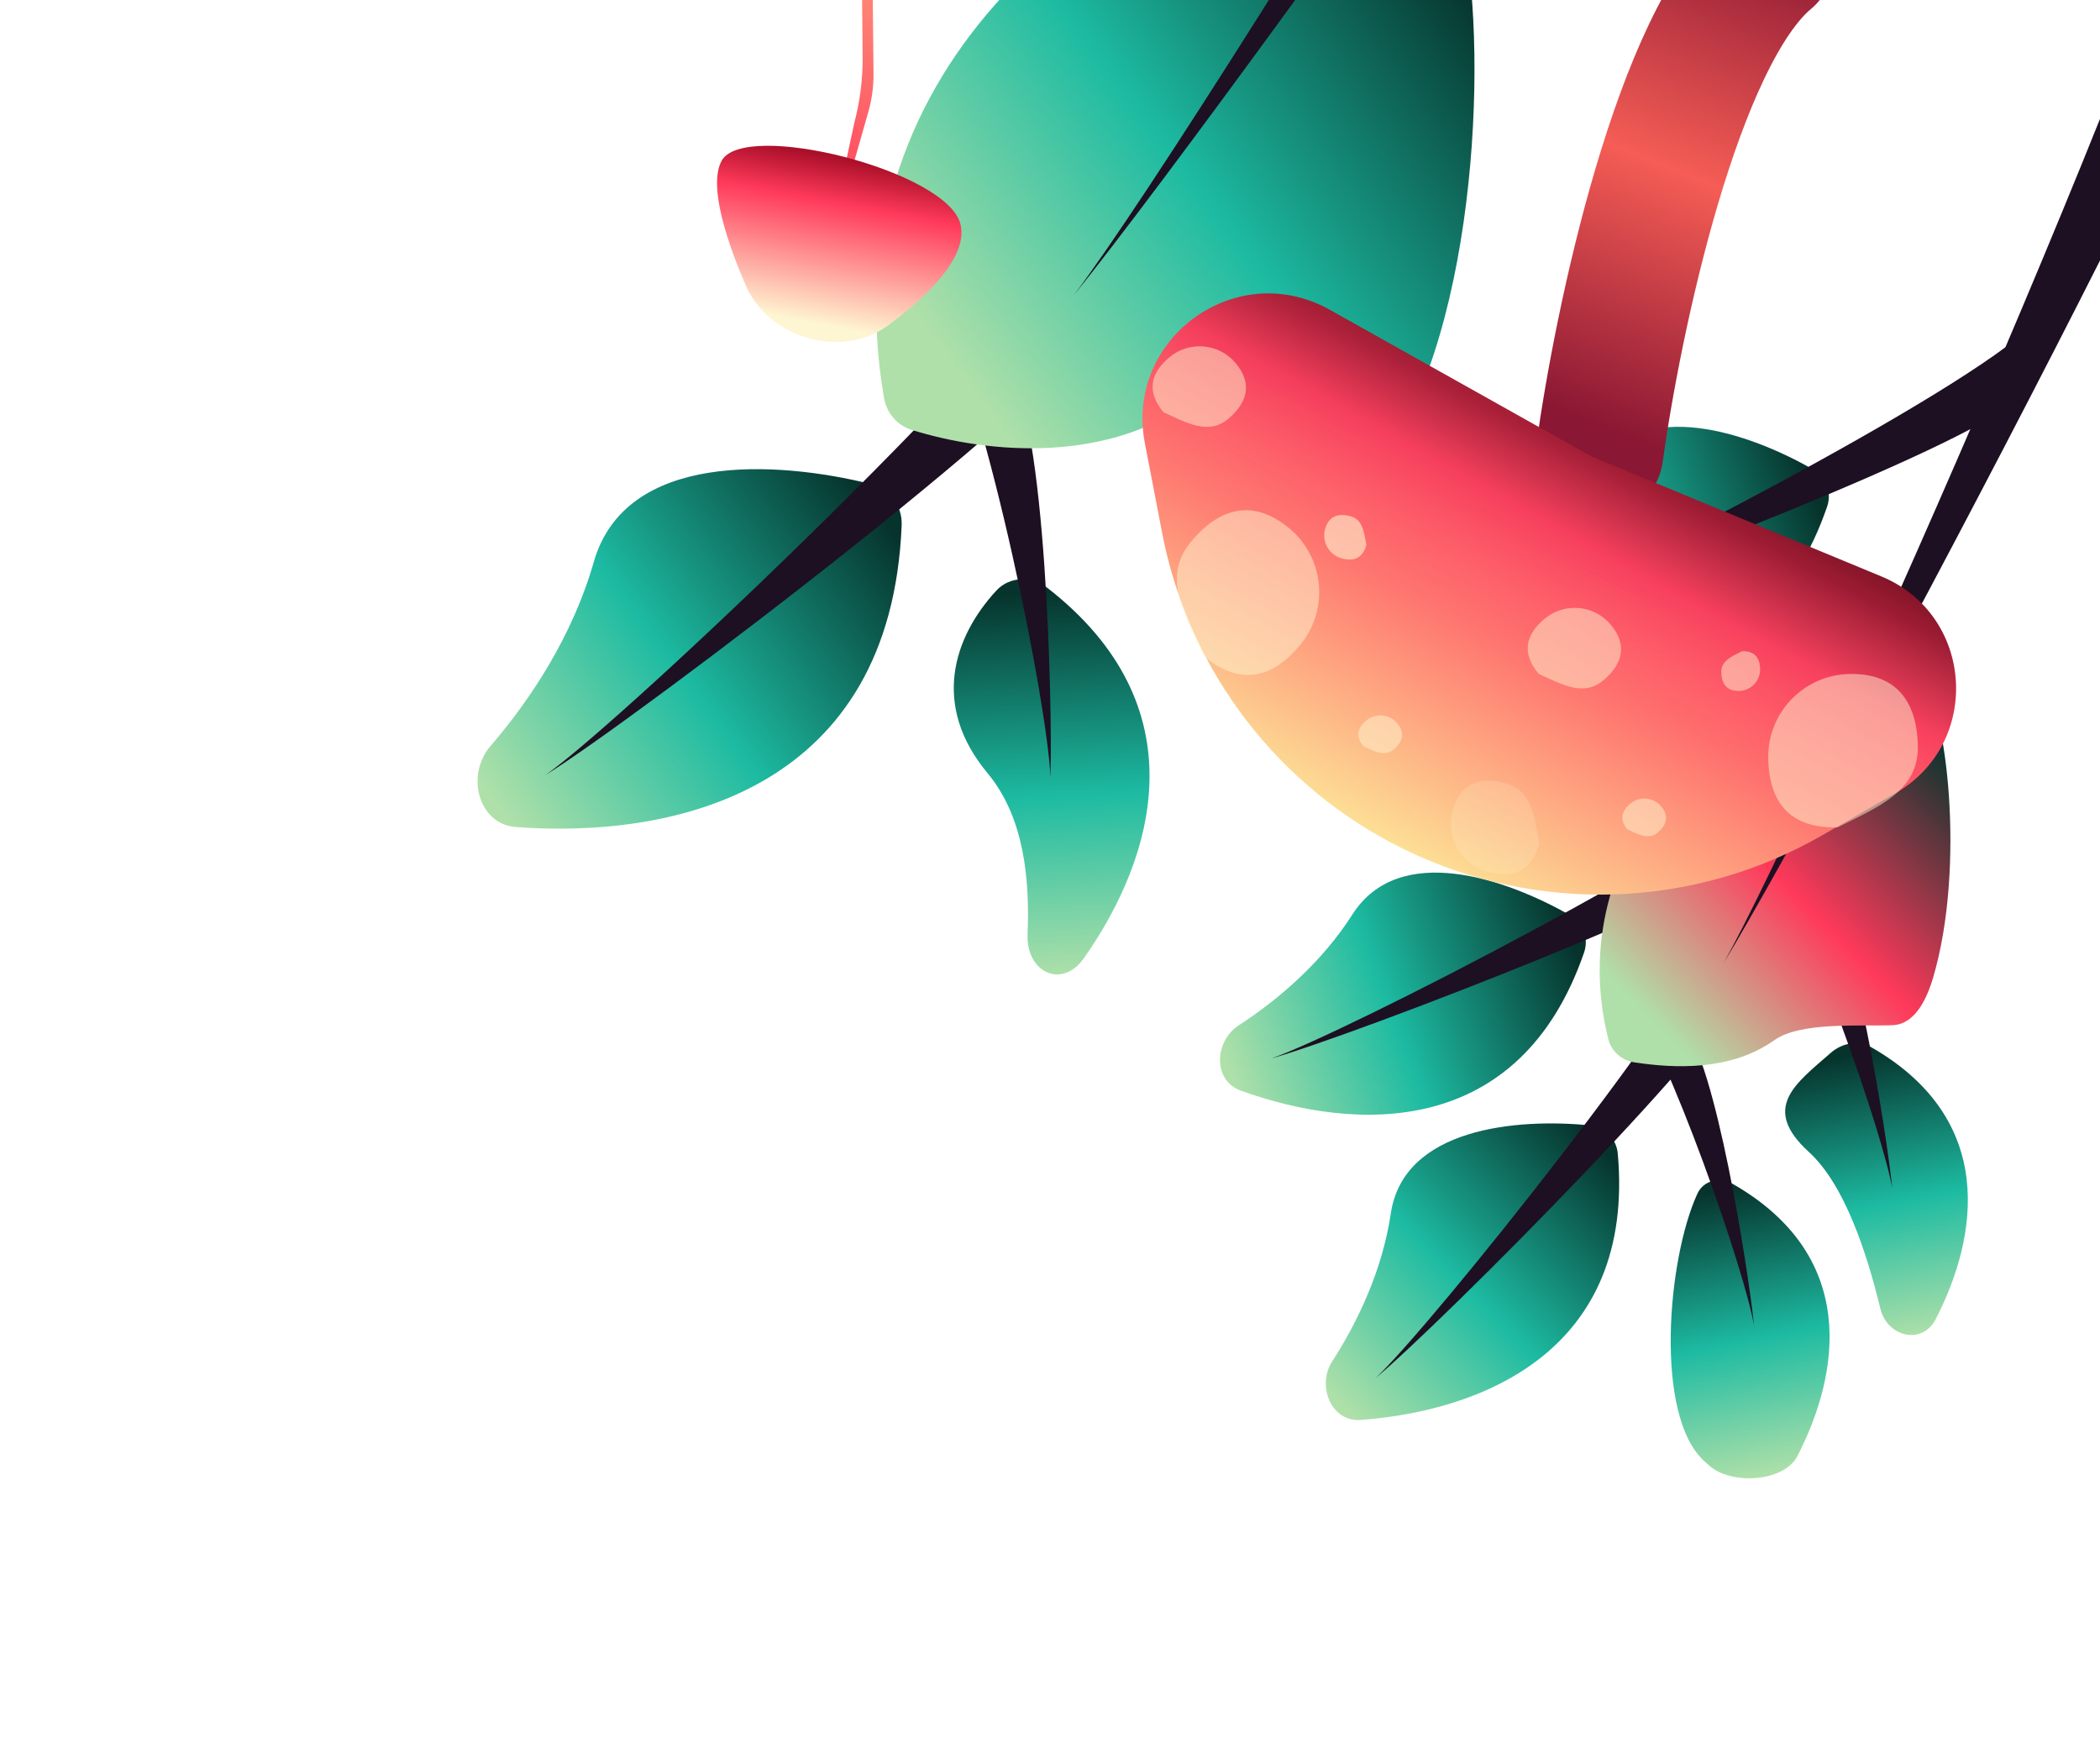 <svg width="340" height="283" viewBox="0 0 340 283" fill="none" xmlns="http://www.w3.org/2000/svg">
<path d="M225.176 196.479C227.232 182.599 245.581 181.033 257.426 182.21C259.836 182.449 261.713 184.365 261.927 186.777C264.748 218.568 240.125 228.432 220.291 229.9C215.534 230.252 213.124 224.382 215.713 220.376C219.754 214.122 223.805 205.734 225.176 196.479Z" fill="url(#paint0_linear_39_4260)"/>
<path d="M275.915 236.552C267.788 229.146 269.975 203.729 274.827 193.248C275.844 191.051 278.493 190.51 280.593 191.716C300.875 203.369 297.967 222.236 291.012 235.741C288.828 239.981 280.288 240.463 276.73 237.287C276.468 237.054 276.197 236.809 275.915 236.552Z" fill="url(#paint1_linear_39_4260)"/>
<path d="M222.72 223.116C231.385 215.084 275.009 160.614 280.267 146.219C281.647 147.947 283.579 150.365 282.855 157.851C282.132 165.337 232.807 214.767 222.72 223.116Z" fill="#1D1022"/>
<path d="M218.963 148.058C226.509 136.227 243.897 142.291 254.229 148.203C256.33 149.406 257.262 151.921 256.472 154.21C246.063 184.381 219.559 183.329 200.855 176.569C196.369 174.948 196.566 168.605 200.565 166.006C206.808 161.948 213.932 155.945 218.963 148.058Z" fill="url(#paint2_linear_39_4260)"/>
<path d="M205.842 171.368C217.032 167.576 279.097 135.672 289.776 124.679C290.33 126.82 291.106 129.816 287.388 136.354C283.67 142.892 218.46 167.868 205.842 171.368Z" fill="#1D1022"/>
<path d="M258.311 75.878C265.857 64.048 283.245 70.112 293.577 76.023C295.679 77.226 296.61 79.742 295.82 82.031C285.411 112.202 258.907 111.149 240.203 104.39C235.717 102.768 235.914 96.426 239.913 93.826C246.156 89.768 253.28 83.766 258.311 75.878Z" fill="url(#paint3_linear_39_4260)"/>
<path d="M245.191 99.189C256.38 95.396 318.446 63.492 329.125 52.5C329.679 54.64 330.454 57.637 326.737 64.175C323.019 70.712 257.808 95.688 245.191 99.189Z" fill="#1D1022"/>
<path d="M283.982 214.58C282.55 206.116 270.561 170.984 262.726 159.569C264.698 160.204 267.459 161.093 272.564 166.294C277.669 171.496 283.049 205.388 283.982 214.58Z" fill="#1D1022"/>
<path d="M292.878 186.529C285.015 179.364 290.72 175.455 296.416 170.461C298.236 168.864 300.88 168.354 302.979 169.561C323.261 181.213 320.354 200.08 313.398 213.585C311.214 217.825 305.551 216.489 304.432 211.853C302.287 202.967 298.662 191.8 292.878 186.529Z" fill="url(#paint4_linear_39_4260)"/>
<path d="M306.368 192.424C304.937 183.96 292.947 148.828 285.113 137.413C287.085 138.048 289.845 138.937 294.95 144.138C300.055 149.34 305.435 183.232 306.368 192.424Z" fill="#1D1022"/>
<path d="M260.396 168.236C252.585 137.191 279.169 113.168 296.698 106.152C297.448 105.852 298.15 105.381 298.948 105.258C301.743 104.826 308.074 106.737 310.944 109.637C315.168 113.904 318.292 140.381 312.969 158.323C311.359 163.749 308.987 165.872 306.481 165.982C301.239 166.212 291.545 165.378 287.267 168.416C280.263 173.388 271.211 173.013 264.581 172C262.556 171.69 260.896 170.223 260.396 168.236Z" fill="url(#paint5_linear_39_4260)"/>
<path d="M279.116 155.834C293.165 130.851 357.015 -13.585 360.871 -41.404C364.583 -41.385 369.78 -41.358 371.949 -30.211C374.119 -19.064 295.964 128.082 279.116 155.834Z" fill="#1D1022"/>
<path d="M96.136 90.985C101.248 73.09 125.71 74.565 141.02 78.374C144.052 79.128 146.11 81.898 145.984 85.02C144.253 127.631 109.91 135.834 83.58 133.912C77.403 133.461 75.373 125.481 79.415 120.788C85.847 113.323 92.706 102.991 96.136 90.985Z" fill="url(#paint6_linear_39_4260)"/>
<path d="M159.876 125.165C150.774 114.229 154.328 103.196 161.309 95.624C163.443 93.309 167.022 93.198 169.536 95.151C194.244 114.349 187.033 138.694 175.504 155.124C171.949 160.189 166.119 157.468 166.37 151.258C166.722 142.543 165.895 132.395 159.876 125.165Z" fill="url(#paint7_linear_39_4260)"/>
<path d="M88.311 125.49C101.055 116.581 167.645 53.302 177.025 35.396C178.535 37.924 180.648 41.464 178.406 51.155C176.163 60.846 102.974 116.433 88.311 125.49Z" fill="#1D1022"/>
<path d="M170.071 125.844C169.659 114.462 160.022 66.077 151.73 49.612C154.204 50.818 157.668 52.506 163.459 60.298C169.25 68.09 170.438 113.6 170.071 125.844Z" fill="#1D1022"/>
<path d="M143.129 64.436C133.536 9.308 181.408 -22.957 211.384 -29.124C212.51 -29.356 213.6 -29.865 214.749 -29.869C219.274 -29.886 229.614 -24.677 233.959 -18.88C240.25 -10.488 241.538 34.426 230.244 62.554C224.996 75.623 219.173 73.354 214.382 66.354C210.503 60.688 199.62 59.71 194.237 63.972C179.899 75.323 159.956 73.463 147.573 69.591C145.238 68.861 143.549 66.846 143.129 64.436Z" fill="url(#paint8_linear_39_4260)"/>
<path d="M173.855 47.802C196.586 17.654 305.241 -159.92 315.105 -195.716C319.966 -194.99 326.772 -193.974 327.687 -178.93C328.602 -163.887 200.733 14.546 173.855 47.802Z" fill="#1D1022"/>
<g clip-path="url(#clip0_39_4260)">
<path d="M258.97 73.393C261.92 51.965 271.57 5.995 286.573 -6.458" stroke="url(#paint9_linear_39_4260)" stroke-width="20.649" stroke-linecap="round"/>
<path d="M294.98 135.264C274.258 147.162 248.991 148.033 227.499 137.591V137.591C207.038 127.651 192.461 108.648 188.161 86.311L185.361 71.762C182.087 54.756 200.196 41.691 215.302 50.161L257.591 73.871L304.587 93.326C319.631 99.554 320.97 120.342 306.85 128.449L294.98 135.264Z" fill="url(#paint10_linear_39_4260)"/>
<path d="M294.98 135.264C274.258 147.162 248.991 148.033 227.499 137.591V137.591C207.038 127.651 192.461 108.648 188.161 86.311L185.361 71.762C182.087 54.756 200.196 41.691 215.302 50.161L257.591 73.871L304.587 93.326C319.631 99.554 320.97 120.342 306.85 128.449L294.98 135.264Z" fill="url(#paint11_linear_39_4260)" fill-opacity="0.2"/>
<g opacity="0.5" filter="url(#filter0_d_39_4260)">
<path d="M192.784 87.252C197.501 81.534 202.984 80.274 208.702 84.99C214.421 89.707 215.233 98.166 210.516 103.885C205.8 109.603 200.543 110.399 194.824 105.682C191.817 99.187 188.068 92.971 192.784 87.252Z" fill="#FEF5D1"/>
</g>
<g opacity="0.5" filter="url(#filter1_d_39_4260)">
<path d="M310.508 120.251C310.352 112.84 306.831 108.453 299.42 108.609C292.009 108.765 286.128 114.899 286.284 122.31C286.44 129.721 290.072 133.604 297.483 133.448C303.869 130.216 310.664 127.662 310.508 120.251Z" fill="#FEF5D1"/>
</g>
<g opacity="0.5" filter="url(#filter2_d_39_4260)">
<path d="M259.576 109.654C262.796 106.954 263.485 103.84 260.785 100.62C258.085 97.4 253.286 96.978 250.066 99.679C246.846 102.379 246.419 105.363 249.119 108.583C252.815 110.258 256.356 112.354 259.576 109.654Z" fill="#FEF5D1"/>
</g>
<g opacity="0.5" filter="url(#filter3_d_39_4260)">
<path d="M225.653 120.814C227.161 119.55 227.484 118.092 226.219 116.585C224.955 115.077 222.708 114.88 221.201 116.144C219.693 117.408 219.493 118.805 220.758 120.313C222.488 121.097 224.146 122.078 225.653 120.814Z" fill="#FEF5D1"/>
</g>
<g opacity="0.5" filter="url(#filter4_d_39_4260)">
<path d="M268.397 134.279C269.905 133.015 270.227 131.557 268.963 130.049C267.699 128.542 265.452 128.345 263.945 129.609C262.437 130.873 262.237 132.27 263.501 133.777C265.232 134.561 266.89 135.543 268.397 134.279Z" fill="#FEF5D1"/>
</g>
<g opacity="0.5" filter="url(#filter5_d_39_4260)">
<path d="M198.845 67.307C202.065 64.607 202.754 61.493 200.054 58.273C197.354 55.053 192.555 54.631 189.335 57.331C186.114 60.032 185.688 63.016 188.388 66.236C192.084 67.91 195.625 70.007 198.845 67.307Z" fill="#FEF5D1"/>
</g>
<g opacity="0.5" filter="url(#filter6_d_39_4260)">
<path d="M278.69 108.338C278.73 110.259 279.643 111.396 281.564 111.355C283.485 111.315 285.009 109.725 284.969 107.804C284.928 105.883 283.987 104.877 282.066 104.917C280.411 105.755 278.65 106.417 278.69 108.338Z" fill="#FEF5D1"/>
</g>
<g opacity="0.2" filter="url(#filter7_d_39_4260)">
<path d="M243.759 126.293C239.442 125.146 236.314 126.453 235.167 130.77C234.021 135.087 236.591 139.516 240.908 140.663C245.225 141.809 248.079 140.355 249.226 136.038C248.42 131.8 248.076 127.44 243.759 126.293Z" fill="#FEF5D1"/>
</g>
<g opacity="0.6" filter="url(#filter8_d_39_4260)">
<path d="M218.617 83.057C216.561 82.51 215.071 83.133 214.525 85.189C213.979 87.245 215.203 89.354 217.259 89.9C219.315 90.447 220.674 89.754 221.221 87.698C220.837 85.68 220.673 83.603 218.617 83.057Z" fill="#FEF5D1"/>
</g>
</g>
<path d="M140.592 18.094L134.798 38.444C134.763 38.566 134.637 38.637 134.515 38.605C134.395 38.573 134.322 38.453 134.348 38.331L138.312 19.91C139.245 16.389 139.7 12.756 139.665 9.101L139.519 -5.99C139.467 -11.384 140.482 -16.714 142.511 -21.698L147.897 -37.291L151.259 -44.929C151.677 -45.879 152.724 -46.383 153.728 -46.117C155.05 -45.766 155.693 -44.268 155.036 -43.068L151.371 -36.37L147.104 -26.878C143.199 -18.192 141.225 -8.763 141.317 0.759L141.424 11.919C141.444 14.007 141.164 16.086 140.592 18.094Z" fill="url(#paint12_linear_39_4260)"/>
<path d="M143.818 52.663C140.172 55.364 135.472 55.965 131.087 54.803V54.803C126.514 53.591 122.62 50.537 120.74 46.196C117.925 39.694 114.582 30.217 116.832 26.039C120.427 19.367 153.342 27.604 155.503 36.289C156.874 41.799 149.439 48.5 143.818 52.663Z" fill="url(#paint13_linear_39_4260)"/>
<defs>
<filter id="filter0_d_39_4260" x="190.031" y="82.098" width="24.069" height="27.692" filterUnits="userSpaceOnUse" color-interpolation-filters="sRGB">
<feFlood flood-opacity="0" result="BackgroundImageFix"/>
<feColorMatrix in="SourceAlpha" type="matrix" values="0 0 0 0 0 0 0 0 0 0 0 0 0 0 0 0 0 0 127 0" result="hardAlpha"/>
<feOffset dy="0.516"/>
<feGaussianBlur stdDeviation="0.258"/>
<feComposite in2="hardAlpha" operator="out"/>
<feColorMatrix type="matrix" values="0 0 0 0 0 0 0 0 0 0 0 0 0 0 0 0 0 0 0.2 0"/>
<feBlend mode="normal" in2="BackgroundImageFix" result="effect1_dropShadow_39_4260"/>
<feBlend mode="normal" in="SourceGraphic" in2="effect1_dropShadow_39_4260" result="shape"/>
</filter>
<filter id="filter1_d_39_4260" x="285.764" y="108.605" width="25.263" height="25.88" filterUnits="userSpaceOnUse" color-interpolation-filters="sRGB">
<feFlood flood-opacity="0" result="BackgroundImageFix"/>
<feColorMatrix in="SourceAlpha" type="matrix" values="0 0 0 0 0 0 0 0 0 0 0 0 0 0 0 0 0 0 127 0" result="hardAlpha"/>
<feOffset dy="0.516"/>
<feGaussianBlur stdDeviation="0.258"/>
<feComposite in2="hardAlpha" operator="out"/>
<feColorMatrix type="matrix" values="0 0 0 0 0 0 0 0 0 0 0 0 0 0 0 0 0 0 0.2 0"/>
<feBlend mode="normal" in2="BackgroundImageFix" result="effect1_dropShadow_39_4260"/>
<feBlend mode="normal" in="SourceGraphic" in2="effect1_dropShadow_39_4260" result="shape"/>
</filter>
<filter id="filter2_d_39_4260" x="246.826" y="97.9" width="16.148" height="14.083" filterUnits="userSpaceOnUse" color-interpolation-filters="sRGB">
<feFlood flood-opacity="0" result="BackgroundImageFix"/>
<feColorMatrix in="SourceAlpha" type="matrix" values="0 0 0 0 0 0 0 0 0 0 0 0 0 0 0 0 0 0 127 0" result="hardAlpha"/>
<feOffset dy="0.516"/>
<feGaussianBlur stdDeviation="0.258"/>
<feComposite in2="hardAlpha" operator="out"/>
<feColorMatrix type="matrix" values="0 0 0 0 0 0 0 0 0 0 0 0 0 0 0 0 0 0 0.2 0"/>
<feBlend mode="normal" in2="BackgroundImageFix" result="effect1_dropShadow_39_4260"/>
<feBlend mode="normal" in="SourceGraphic" in2="effect1_dropShadow_39_4260" result="shape"/>
</filter>
<filter id="filter3_d_39_4260" x="219.41" y="115.311" width="8.109" height="7.142" filterUnits="userSpaceOnUse" color-interpolation-filters="sRGB">
<feFlood flood-opacity="0" result="BackgroundImageFix"/>
<feColorMatrix in="SourceAlpha" type="matrix" values="0 0 0 0 0 0 0 0 0 0 0 0 0 0 0 0 0 0 127 0" result="hardAlpha"/>
<feOffset dy="0.516"/>
<feGaussianBlur stdDeviation="0.258"/>
<feComposite in2="hardAlpha" operator="out"/>
<feColorMatrix type="matrix" values="0 0 0 0 0 0 0 0 0 0 0 0 0 0 0 0 0 0 0.2 0"/>
<feBlend mode="normal" in2="BackgroundImageFix" result="effect1_dropShadow_39_4260"/>
<feBlend mode="normal" in="SourceGraphic" in2="effect1_dropShadow_39_4260" result="shape"/>
</filter>
<filter id="filter4_d_39_4260" x="262.153" y="128.776" width="8.109" height="7.142" filterUnits="userSpaceOnUse" color-interpolation-filters="sRGB">
<feFlood flood-opacity="0" result="BackgroundImageFix"/>
<feColorMatrix in="SourceAlpha" type="matrix" values="0 0 0 0 0 0 0 0 0 0 0 0 0 0 0 0 0 0 127 0" result="hardAlpha"/>
<feOffset dy="0.516"/>
<feGaussianBlur stdDeviation="0.258"/>
<feComposite in2="hardAlpha" operator="out"/>
<feColorMatrix type="matrix" values="0 0 0 0 0 0 0 0 0 0 0 0 0 0 0 0 0 0 0.2 0"/>
<feBlend mode="normal" in2="BackgroundImageFix" result="effect1_dropShadow_39_4260"/>
<feBlend mode="normal" in="SourceGraphic" in2="effect1_dropShadow_39_4260" result="shape"/>
</filter>
<filter id="filter5_d_39_4260" x="186.095" y="55.553" width="16.148" height="14.083" filterUnits="userSpaceOnUse" color-interpolation-filters="sRGB">
<feFlood flood-opacity="0" result="BackgroundImageFix"/>
<feColorMatrix in="SourceAlpha" type="matrix" values="0 0 0 0 0 0 0 0 0 0 0 0 0 0 0 0 0 0 127 0" result="hardAlpha"/>
<feOffset dy="0.516"/>
<feGaussianBlur stdDeviation="0.258"/>
<feComposite in2="hardAlpha" operator="out"/>
<feColorMatrix type="matrix" values="0 0 0 0 0 0 0 0 0 0 0 0 0 0 0 0 0 0 0.2 0"/>
<feBlend mode="normal" in2="BackgroundImageFix" result="effect1_dropShadow_39_4260"/>
<feBlend mode="normal" in="SourceGraphic" in2="effect1_dropShadow_39_4260" result="shape"/>
</filter>
<filter id="filter6_d_39_4260" x="278.173" y="104.916" width="7.313" height="7.473" filterUnits="userSpaceOnUse" color-interpolation-filters="sRGB">
<feFlood flood-opacity="0" result="BackgroundImageFix"/>
<feColorMatrix in="SourceAlpha" type="matrix" values="0 0 0 0 0 0 0 0 0 0 0 0 0 0 0 0 0 0 127 0" result="hardAlpha"/>
<feOffset dy="0.516"/>
<feGaussianBlur stdDeviation="0.258"/>
<feComposite in2="hardAlpha" operator="out"/>
<feColorMatrix type="matrix" values="0 0 0 0 0 0 0 0 0 0 0 0 0 0 0 0 0 0 0.2 0"/>
<feBlend mode="normal" in2="BackgroundImageFix" result="effect1_dropShadow_39_4260"/>
<feBlend mode="normal" in="SourceGraphic" in2="effect1_dropShadow_39_4260" result="shape"/>
</filter>
<filter id="filter7_d_39_4260" x="234.378" y="125.898" width="15.364" height="16.174" filterUnits="userSpaceOnUse" color-interpolation-filters="sRGB">
<feFlood flood-opacity="0" result="BackgroundImageFix"/>
<feColorMatrix in="SourceAlpha" type="matrix" values="0 0 0 0 0 0 0 0 0 0 0 0 0 0 0 0 0 0 127 0" result="hardAlpha"/>
<feOffset dy="0.516"/>
<feGaussianBlur stdDeviation="0.258"/>
<feComposite in2="hardAlpha" operator="out"/>
<feColorMatrix type="matrix" values="0 0 0 0 0 0 0 0 0 0 0 0 0 0 0 0 0 0 0.2 0"/>
<feBlend mode="normal" in2="BackgroundImageFix" result="effect1_dropShadow_39_4260"/>
<feBlend mode="normal" in="SourceGraphic" in2="effect1_dropShadow_39_4260" result="shape"/>
</filter>
<filter id="filter8_d_39_4260" x="213.879" y="82.868" width="7.858" height="8.244" filterUnits="userSpaceOnUse" color-interpolation-filters="sRGB">
<feFlood flood-opacity="0" result="BackgroundImageFix"/>
<feColorMatrix in="SourceAlpha" type="matrix" values="0 0 0 0 0 0 0 0 0 0 0 0 0 0 0 0 0 0 127 0" result="hardAlpha"/>
<feOffset dy="0.516"/>
<feGaussianBlur stdDeviation="0.258"/>
<feComposite in2="hardAlpha" operator="out"/>
<feColorMatrix type="matrix" values="0 0 0 0 0 0 0 0 0 0 0 0 0 0 0 0 0 0 0.2 0"/>
<feBlend mode="normal" in2="BackgroundImageFix" result="effect1_dropShadow_39_4260"/>
<feBlend mode="normal" in="SourceGraphic" in2="effect1_dropShadow_39_4260" result="shape"/>
</filter>
<linearGradient id="paint0_linear_39_4260" x1="216.667" y1="227.06" x2="258.641" y2="185.517" gradientUnits="userSpaceOnUse">
<stop stop-color="#AFE0A9"/>
<stop offset="0.47" stop-color="#1DBBA2"/>
<stop offset="1" stop-color="#06342D"/>
</linearGradient>
<linearGradient id="paint1_linear_39_4260" x1="289.181" y1="238.499" x2="280.392" y2="192.373" gradientUnits="userSpaceOnUse">
<stop stop-color="#AFE0A9"/>
<stop offset="0.47" stop-color="#1DBBA2"/>
<stop offset="1" stop-color="#06342D"/>
</linearGradient>
<linearGradient id="paint2_linear_39_4260" x1="198.706" y1="172.496" x2="253.986" y2="151.718" gradientUnits="userSpaceOnUse">
<stop stop-color="#AFE0A9"/>
<stop offset="0.47" stop-color="#1DBBA2"/>
<stop offset="1" stop-color="#06342D"/>
</linearGradient>
<linearGradient id="paint3_linear_39_4260" x1="238.055" y1="100.317" x2="293.335" y2="79.539" gradientUnits="userSpaceOnUse">
<stop stop-color="#AFE0A9"/>
<stop offset="0.47" stop-color="#1DBBA2"/>
<stop offset="1" stop-color="#06342D"/>
</linearGradient>
<linearGradient id="paint4_linear_39_4260" x1="311.567" y1="216.343" x2="302.778" y2="170.217" gradientUnits="userSpaceOnUse">
<stop stop-color="#AFE0A9"/>
<stop offset="0.47" stop-color="#1DBBA2"/>
<stop offset="1" stop-color="#06342D"/>
</linearGradient>
<linearGradient id="paint5_linear_39_4260" x1="268.806" y1="166.56" x2="315.444" y2="120.402" gradientUnits="userSpaceOnUse">
<stop stop-color="#AFE0A9"/>
<stop offset="0.47" stop-color="#FF395A"/>
<stop offset="1" stop-color="#06342D"/>
</linearGradient>
<linearGradient id="paint6_linear_39_4260" x1="79.696" y1="129.526" x2="141.888" y2="82.907" gradientUnits="userSpaceOnUse">
<stop stop-color="#AFE0A9"/>
<stop offset="0.47" stop-color="#1DBBA2"/>
<stop offset="1" stop-color="#06342D"/>
</linearGradient>
<linearGradient id="paint7_linear_39_4260" x1="172.748" y1="158.227" x2="169.9" y2="95.98" gradientUnits="userSpaceOnUse">
<stop stop-color="#AFE0A9"/>
<stop offset="0.47" stop-color="#1DBBA2"/>
<stop offset="1" stop-color="#06342D"/>
</linearGradient>
<linearGradient id="paint8_linear_39_4260" x1="156.84" y1="62.539" x2="239.763" y2="0.381" gradientUnits="userSpaceOnUse">
<stop stop-color="#AFE0A9"/>
<stop offset="0.47" stop-color="#1DBBA2"/>
<stop offset="1" stop-color="#06342D"/>
</linearGradient>
<linearGradient id="paint9_linear_39_4260" x1="292.192" y1="-9.755" x2="260.43" y2="69.798" gradientUnits="userSpaceOnUse">
<stop stop-color="#8A1733"/>
<stop offset="0.495" stop-color="#F55D55"/>
<stop offset="1" stop-color="#8A1733"/>
</linearGradient>
<linearGradient id="paint10_linear_39_4260" x1="226.102" y1="136.913" x2="266.029" y2="64.77" gradientUnits="userSpaceOnUse">
<stop stop-color="#FDDF95"/>
<stop offset="0.7" stop-color="#FF395A"/>
<stop offset="1" stop-color="#590715"/>
</linearGradient>
<linearGradient id="paint11_linear_39_4260" x1="253.707" y1="107.854" x2="268.044" y2="79.524" gradientUnits="userSpaceOnUse">
<stop stop-color="#FEF5D2" stop-opacity="0"/>
<stop offset="1" stop-color="#8A1733"/>
</linearGradient>
<linearGradient id="paint12_linear_39_4260" x1="130.951" y1="37.66" x2="153.195" y2="-46.258" gradientUnits="userSpaceOnUse">
<stop stop-color="#FF395A"/>
<stop offset="1" stop-color="#FDDF95"/>
</linearGradient>
<linearGradient id="paint13_linear_39_4260" x1="130.693" y1="52.085" x2="135.679" y2="25.186" gradientUnits="userSpaceOnUse">
<stop stop-color="#FEF5D2"/>
<stop offset="0.724" stop-color="#FF395A"/>
<stop offset="0.99" stop-color="#AA0F29"/>
</linearGradient>
<clipPath id="clip0_39_4260">
<rect width="243.467" height="210.86" fill="white" transform="matrix(0.852 0.523 0.523 -0.852 112.316 90.354)"/>
</clipPath>
</defs>
</svg>
